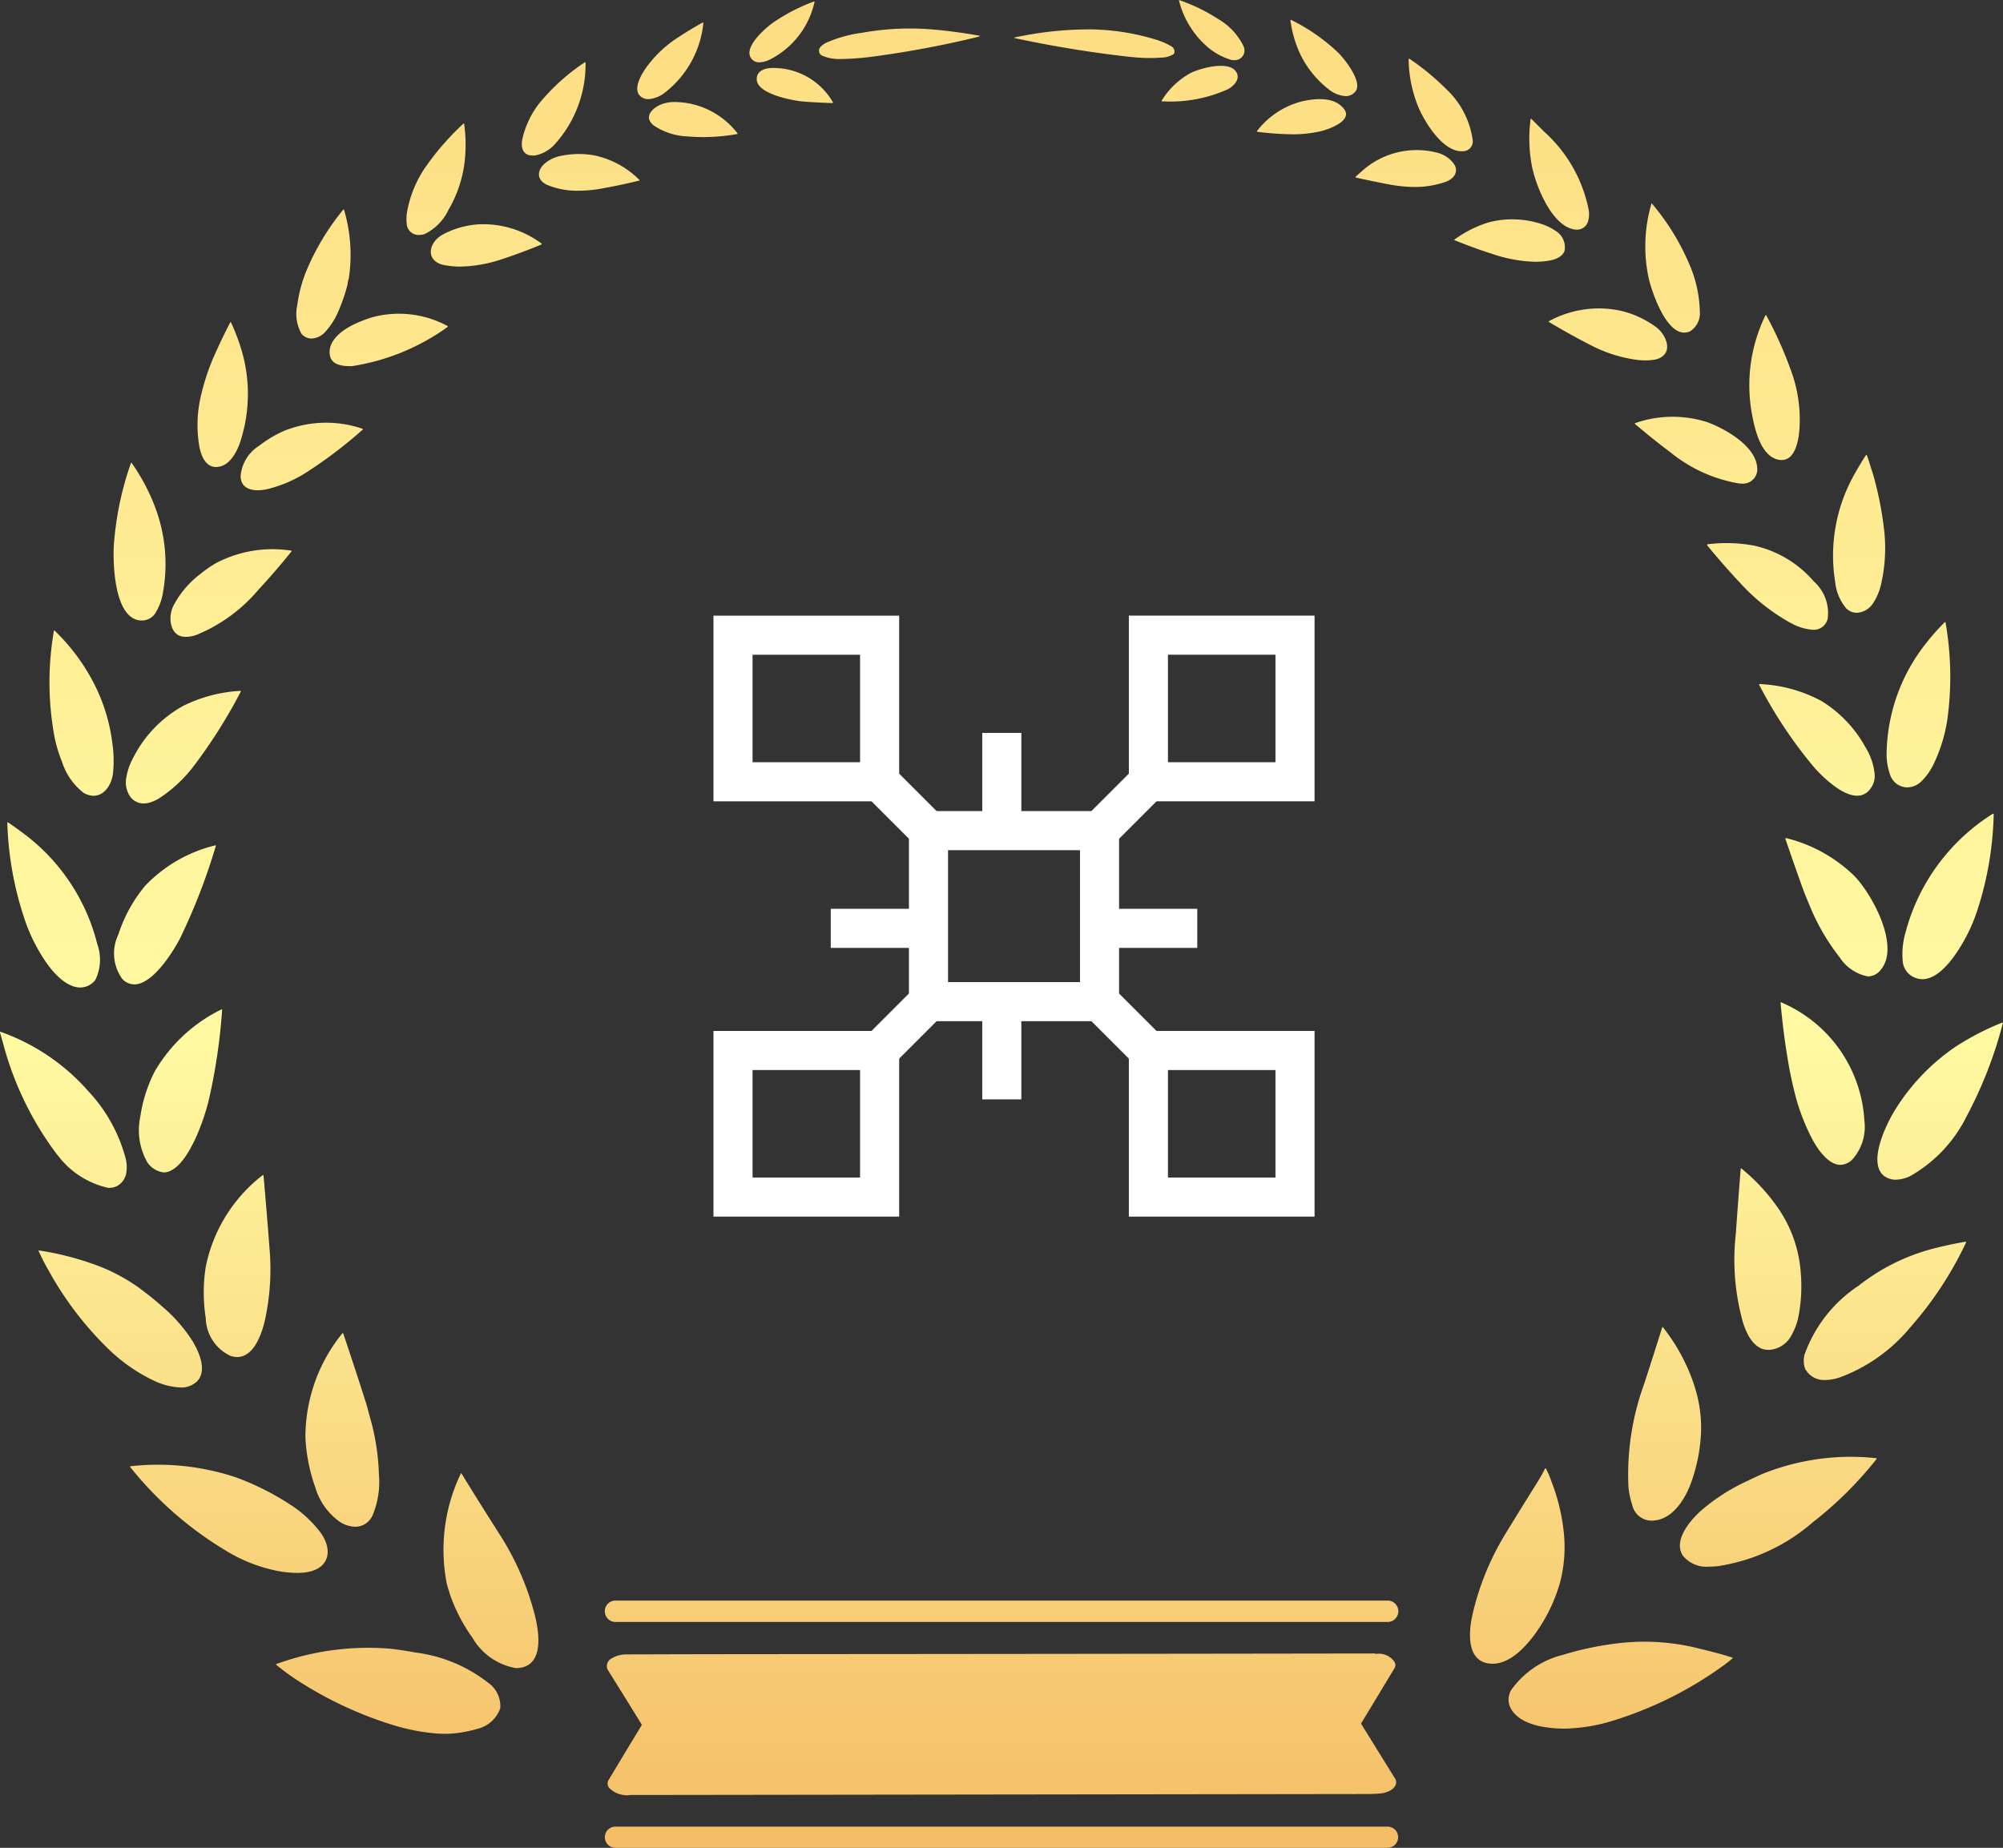 <svg xmlns="http://www.w3.org/2000/svg" xmlns:xlink="http://www.w3.org/1999/xlink" width="81.974" height="75.638" viewBox="0 0 81.974 75.638">
  <rect x="0" y="0" width="81.974" height="75.638" fill="#333333" stroke="none"/>
  <defs>
    <linearGradient id="linear-gradient" x1="0.5" x2="0.5" y2="1" gradientUnits="objectBoundingBox">
      <stop offset="0" stop-color="#fddc82"/>
      <stop offset="0.557" stop-color="#fffaa2"/>
      <stop offset="1" stop-color="#f4bc65"/>
    </linearGradient>
  </defs>
  <g id="Group_59790" data-name="Group 59790" transform="translate(-1210.002 -886)">
    <g id="Screenshot_2024-01-11_at_2.13.58_PM" data-name="Screenshot 2024-01-11 at 2.13.58 PM" transform="translate(1069.678 826.17)">
      <path id="Union_3" data-name="Union 3" d="M25.187,75.638a.433.433,0,1,1,0-.867h31.6a.433.433,0,0,1,0,.867Zm-.261-2.458a.28.28,0,0,1-.014-.326q.618-1.033,1.339-2.219a.056.056,0,0,0,0-.062q-.7-1.134-1.382-2.228a.351.351,0,0,1,.161-.459,1.148,1.148,0,0,1,.634-.165q2.747-.009,5.434-.011,12.347-.008,25.16-.027a.053.053,0,0,1,.026.006.073.073,0,0,0,.043.01.771.771,0,0,1,.738.321.25.25,0,0,1,0,.273q-.7,1.164-1.349,2.233a.048.048,0,0,0,0,.051q.67,1.088,1.381,2.23a.269.269,0,0,1,.041.146c0,.284-.382.433-.615.457a5.315,5.315,0,0,1-.535.026l-30.029.04H25.8A1.017,1.017,0,0,1,24.926,73.18Zm-7.291-2.244a8.251,8.251,0,0,1-1.435-.289,15.647,15.647,0,0,1-4.041-1.873,9.409,9.409,0,0,1-.861-.634.013.013,0,0,1,0-.013.012.012,0,0,1,.009-.01,10.976,10.976,0,0,1,4.69-.627q.514.063,1.016.155a6.04,6.04,0,0,1,2.965,1.236,1.154,1.154,0,0,1,.493,1.049,1.308,1.308,0,0,1-.914.833,5.391,5.391,0,0,1-.761.166,4.273,4.273,0,0,1-.6.042A4.635,4.635,0,0,1,17.635,70.936Zm45.575-.242a2.955,2.955,0,0,1-.755-.216c-.492-.223-.911-.708-.622-1.28a3.674,3.674,0,0,1,2.111-1.453,12.881,12.881,0,0,1,2.455-.5,9.14,9.14,0,0,1,3.179.246c.443.109.887.219,1.317.361.023.007.025.019.006.035-.117.1-.237.194-.359.283a15.466,15.466,0,0,1-4.416,2.228,7.138,7.138,0,0,1-2.131.362A5.046,5.046,0,0,1,63.21,70.694ZM19.337,67.04a6.845,6.845,0,0,1-.941-1.829c-.007-.022,0-.036-.012-.061a2.554,2.554,0,0,1-.1-.327,7.216,7.216,0,0,1,.582-4.519.007.007,0,0,1,.006,0,.009.009,0,0,1,.008,0q.729,1.191,1.569,2.506a11.344,11.344,0,0,1,1.42,3.23c.165.626.428,2-.5,2.214a1.153,1.153,0,0,1-.254.028A2.551,2.551,0,0,1,19.337,67.04Zm41.423,1.013c-.742-.238-.642-1.325-.5-1.949a11.038,11.038,0,0,1,1.347-3.312q.578-.95,1.3-2.1.167-.266.327-.582a.019.019,0,0,1,.016-.01.018.018,0,0,1,.016.01,3.653,3.653,0,0,1,.219.511,7.941,7.941,0,0,1,.491,1.914,5.77,5.77,0,0,1-.117,2.194,6.637,6.637,0,0,1-.806,1.814c-.386.612-1.13,1.559-1.962,1.559A1.086,1.086,0,0,1,60.759,68.054Zm-35.57-1.66a.438.438,0,1,1,0-.876h31.6a.438.438,0,0,1,0,.876ZM11.207,64.272a6.492,6.492,0,0,1-2-.82,14.691,14.691,0,0,1-3.879-3.4.022.022,0,0,1,0-.021.021.021,0,0,1,.017-.013,10.118,10.118,0,0,1,4.318.458,10.929,10.929,0,0,1,2.354,1.205,4.814,4.814,0,0,1,1.061,1c.541.694.462,1.519-.535,1.676a2.531,2.531,0,0,1-.391.029A4.646,4.646,0,0,1,11.207,64.272Zm57.67-.586c-.429-.64.335-1.5.779-1.883a7.981,7.981,0,0,1,1.713-1.116c.239-.113.477-.226.716-.336a9.681,9.681,0,0,1,4.7-.662.021.021,0,0,1,.014.034,15.294,15.294,0,0,1-2.61,2.59,7.648,7.648,0,0,1-3.914,1.8c-.1.009-.2.015-.305.015A1.257,1.257,0,0,1,68.877,63.686ZM13.922,62.305A2.63,2.63,0,0,1,12.9,60.873a6.988,6.988,0,0,1-.4-2.032,6.727,6.727,0,0,1,1.5-4.25c.023-.031.041-.028.052.008q.474,1.405.93,2.835c.062.2.107.4.165.6a9.456,9.456,0,0,1,.361,2.331,3.525,3.525,0,0,1-.261,1.666.778.778,0,0,1-.715.465A1.239,1.239,0,0,1,13.922,62.305Zm52.882-.7a2.964,2.964,0,0,1-.159-.751,10.808,10.808,0,0,1,.632-4.173q.393-1.207.752-2.351a.014.014,0,0,1,.011-.01.013.013,0,0,1,.014.005,7.783,7.783,0,0,1,1.183,2.093q.059.159.113.329a5.491,5.491,0,0,1,.264,1.936,6.99,6.99,0,0,1-.385,1.955c-.217.625-.677,1.428-1.389,1.58a1.18,1.18,0,0,1-.248.028A.816.816,0,0,1,66.8,61.606Zm-60.6-5.134a7,7,0,0,1-1.822-1.305,13.7,13.7,0,0,1-2.4-3.174,8.552,8.552,0,0,1-.4-.781c-.009-.021,0-.029.02-.025a11.99,11.99,0,0,1,2.147.533,7.458,7.458,0,0,1,1.862.94,12.808,12.808,0,0,1,1.062.851A6.235,6.235,0,0,1,7.882,54.9c.275.452.6,1.216.184,1.642a.927.927,0,0,1-.688.253A2.892,2.892,0,0,1,6.207,56.471Zm67.69-.4a.931.931,0,0,1-.062-.514c0-.032.009-.063.015-.094a5.648,5.648,0,0,1,2.21-2.829,8.318,8.318,0,0,1,3.279-1.577q.522-.13,1.1-.229a.023.023,0,0,1,.025.034,14.7,14.7,0,0,1-2.3,3.492,6.786,6.786,0,0,1-2.9,2.041,2.015,2.015,0,0,1-.547.094h-.033A.871.871,0,0,1,73.9,56.069Zm-64.442-.56a1.759,1.759,0,0,1-1.032-1.56,6.742,6.742,0,0,1,0-2.092,6.308,6.308,0,0,1,2.317-3.745c.029-.023.045-.017.049.02q.13,1.462.247,3.009a9.749,9.749,0,0,1-.188,2.884c-.126.558-.446,1.522-1.144,1.522A.868.868,0,0,1,9.455,55.509Zm61.907-1.285a9.5,9.5,0,0,1-.321-3.71q.093-1.316.2-2.656,0-.051.043-.019A7.823,7.823,0,0,1,72.661,49.3,5.315,5.315,0,0,1,73.7,52.139a6.5,6.5,0,0,1-.1,1.768,2.523,2.523,0,0,1-.257.7,1.114,1.114,0,0,1-.918.647l-.057,0C71.828,55.258,71.52,54.691,71.363,54.224Zm-69-6.935A13.083,13.083,0,0,1,.11,42.646c-.039-.129-.074-.251-.106-.368-.011-.038,0-.049.039-.036a8.6,8.6,0,0,1,3.57,2.423,6.416,6.416,0,0,1,1.536,2.783,1.477,1.477,0,0,1,.026.515.751.751,0,0,1-.387.587.8.8,0,0,1-.349.075A3.53,3.53,0,0,1,2.363,47.29Zm74.779.869c-.775-.543.128-2.3.5-2.856a8.584,8.584,0,0,1,2.448-2.493,11.041,11.041,0,0,1,1.849-.95.024.024,0,0,1,.025,0,.026.026,0,0,1,.006.025,17.185,17.185,0,0,1-1.468,3.784,5.743,5.743,0,0,1-2.3,2.459,1.39,1.39,0,0,1-.611.16A.775.775,0,0,1,77.143,48.159ZM6.031,47.58a2.658,2.658,0,0,1-.291-1.858,5.948,5.948,0,0,1,.59-1.861,6.429,6.429,0,0,1,2.732-2.542.02.02,0,0,1,.02,0,.023.023,0,0,1,.009.018,23.971,23.971,0,0,1-.544,3.681c-.17.739-.877,2.892-1.807,2.974l-.039,0A.946.946,0,0,1,6.031,47.58Zm68.093-1.036a8.635,8.635,0,0,1-.611-1.565,16.458,16.458,0,0,1-.348-1.615q-.186-1.107-.293-2.312c0-.024.007-.031.029-.02a5.605,5.605,0,0,1,3.4,4.841,2,2,0,0,1-.465,1.557.714.714,0,0,1-.514.252C74.794,47.683,74.33,46.956,74.124,46.544Zm-71.1-6.162c-.735-.238-1.315-1.2-1.648-1.86a7.086,7.086,0,0,1-.4-.988A13.593,13.593,0,0,1,.3,33.684a.022.022,0,0,1,.011-.019.021.021,0,0,1,.022,0q.273.188.56.4a8.1,8.1,0,0,1,3.091,4.59A1.886,1.886,0,0,1,3.908,40.1a.766.766,0,0,1-.637.321A.786.786,0,0,1,3.029,40.382ZM5,40.066a1.784,1.784,0,0,1-.157-1.812,6.028,6.028,0,0,1,1.084-1.98,5.853,5.853,0,0,1,2.88-1.669c.024-.006.032,0,.025.026a25.128,25.128,0,0,1-1.469,3.792c-.261.5-1.1,1.872-1.867,1.872A.679.679,0,0,1,5,40.066Zm73.386-.041a.788.788,0,0,1-.517-.7,3.139,3.139,0,0,1,.114-1.148,8.2,8.2,0,0,1,3.575-4.866.02.02,0,0,1,.023,0,.021.021,0,0,1,.012.02,13.594,13.594,0,0,1-.663,3.911,6.936,6.936,0,0,1-.886,1.8c-.281.412-.8,1.041-1.374,1.041A.771.771,0,0,1,78.386,40.025Zm-3.068-.8a8.833,8.833,0,0,1-1.28-2.213q-.2-.466-.323-.822-.319-.892-.645-1.849a.027.027,0,0,1,.032-.034,6.084,6.084,0,0,1,2.777,1.537c.749.764,1.905,2.91,1.086,3.861a.671.671,0,0,1-.52.264A1.776,1.776,0,0,1,75.318,39.229ZM5.256,32.485a1.023,1.023,0,0,1-.083-.669,2.437,2.437,0,0,1,.258-.756A5.009,5.009,0,0,1,7.5,28.893a5.983,5.983,0,0,1,2.341-.614.017.017,0,0,1,.016.008.017.017,0,0,1,0,.017,21.207,21.207,0,0,1-1.99,3.134A5.691,5.691,0,0,1,6.53,32.667a1.646,1.646,0,0,1-.329.16.963.963,0,0,1-.326.062A.682.682,0,0,1,5.256,32.485Zm-1.838-.033a2.621,2.621,0,0,1-.882-1.274,5.582,5.582,0,0,1-.324-1.115,12.319,12.319,0,0,1-.006-4.242.015.015,0,0,1,.009-.012.016.016,0,0,1,.015,0,8.175,8.175,0,0,1,1.761,2.467A7.355,7.355,0,0,1,4.6,30.44a4.831,4.831,0,0,1,.023,1.224c-.06.471-.359.91-.793.91A.829.829,0,0,1,3.418,32.451Zm70.862-1A18.442,18.442,0,0,1,72,28.041c-.016-.029-.007-.042.025-.04a5.882,5.882,0,0,1,2.509.688,5.088,5.088,0,0,1,1.815,1.905,2.568,2.568,0,0,1,.373,1.1.865.865,0,0,1-.221.648.63.63,0,0,1-.5.229C75.381,32.57,74.6,31.805,74.28,31.451Zm3.065.234a2.478,2.478,0,0,1-.134-.878,7.419,7.419,0,0,1,1.649-4.52,8.741,8.741,0,0,1,.725-.813c.021-.021.033-.016.039.013a12.859,12.859,0,0,1,.1,3.752,6.361,6.361,0,0,1-.591,2.039,2.453,2.453,0,0,1-.495.7.846.846,0,0,1-.584.251A.748.748,0,0,1,77.345,31.685Zm-70.361-6.5a1.189,1.189,0,0,1,.111-.387A3.909,3.909,0,0,1,8.206,23.49a5.082,5.082,0,0,1,.644-.445,4.97,4.97,0,0,1,3.056-.506c.031,0,.037.017.017.041q-.678.84-1.352,1.566A6.559,6.559,0,0,1,8.012,26a1.519,1.519,0,0,1-.337.068q-.04,0-.078,0C7.113,26.077,6.937,25.617,6.984,25.183Zm66.286.307a8.078,8.078,0,0,1-2.057-1.635q-.672-.715-1.347-1.537a.025.025,0,0,1,0-.026.023.023,0,0,1,.021-.016,6.154,6.154,0,0,1,1.924.061A4.509,4.509,0,0,1,74.232,23.8a1.735,1.735,0,0,1,.569,1.517.584.584,0,0,1-.61.462A2.177,2.177,0,0,1,73.27,25.49ZM4.665,22.237a12.952,12.952,0,0,1,.692-3.279c.009-.024.021-.026.036,0a8.02,8.02,0,0,1,1,1.927,6.553,6.553,0,0,1,.3,3.23c0,.009,0,.018-.005.027s-.007.034-.01.052a2.229,2.229,0,0,1-.292.855.652.652,0,0,1-.581.35C4.651,25.4,4.608,22.964,4.665,22.237ZM75.555,24.9a2,2,0,0,1-.451-1.087,6.774,6.774,0,0,1,.824-4.46q.194-.346.427-.708c.02-.031.036-.029.049,0,.081.2.138.422.207.632.028.083.054.167.078.255a14.01,14.01,0,0,1,.416,2.13,6.563,6.563,0,0,1-.126,2.274,2.327,2.327,0,0,1-.323.758.836.836,0,0,1-.665.389A.61.61,0,0,1,75.555,24.9ZM9.847,19.5a1.614,1.614,0,0,1,.749-1.246,4.835,4.835,0,0,1,1.028-.616,4.6,4.6,0,0,1,3.212-.087.022.022,0,0,1,.014.016.019.019,0,0,1-.007.02,18.646,18.646,0,0,1-2.382,1.8,5.326,5.326,0,0,1-1.514.633,1.827,1.827,0,0,1-.405.049C10.2,20.065,9.862,19.941,9.847,19.5Zm61.313.289A6.05,6.05,0,0,1,68.345,18.5q-.694-.517-1.437-1.151a.016.016,0,0,1-.005-.015.018.018,0,0,1,.011-.012,4.658,4.658,0,0,1,2.979-.034c.755.283,2.105,1.046,2.02,2.006a.589.589,0,0,1-.651.5A.944.944,0,0,1,71.159,19.789ZM8.149,18.221A5.173,5.173,0,0,1,8.2,16.305a9.25,9.25,0,0,1,.619-1.86q.286-.636.6-1.243a.022.022,0,0,1,.019-.011.02.02,0,0,1,.018.012,8.241,8.241,0,0,1,.477,1.3,6.3,6.3,0,0,1-.066,3.473c-.125.436-.4.99-.832,1.112a.718.718,0,0,1-.194.028C8.4,19.118,8.216,18.627,8.149,18.221Zm64.741.61c-.8-.055-1.061-1.208-1.179-1.822a6.527,6.527,0,0,1,.541-4.1.018.018,0,0,1,.016-.011.017.017,0,0,1,.016.01,15.67,15.67,0,0,1,1.1,2.512,5.806,5.806,0,0,1,.259,2.146c-.026.411-.161,1.262-.715,1.262ZM13.505,14.564c-.126-.625.534-1.076,1.01-1.3a5.7,5.7,0,0,1,.707-.274,4.193,4.193,0,0,1,3.091.353.021.021,0,0,1,.014.02.026.026,0,0,1-.013.023,9.026,9.026,0,0,1-3.9,1.6l-.1,0C14,14.992,13.577,14.925,13.505,14.564Zm53.405.155a5.769,5.769,0,0,1-1.777-.574q-.857-.437-1.737-.963c-.022-.013-.022-.025,0-.037a4.252,4.252,0,0,1,2.917-.428,3.943,3.943,0,0,1,1.442.658,1.17,1.17,0,0,1,.444.617c.126.428-.146.69-.54.74a2.6,2.6,0,0,1-.326.02A2.785,2.785,0,0,1,66.91,14.719ZM12.334,13.656a1.668,1.668,0,0,1-.169-1.16,5.713,5.713,0,0,1,.439-1.562,10.06,10.06,0,0,1,1.445-2.354c.014-.017.024-.015.031.006a6.494,6.494,0,0,1,.2,2.778.571.571,0,0,1-.029.109,1.485,1.485,0,0,0-.029.177,6.976,6.976,0,0,1-.359,1.056,2.951,2.951,0,0,1-.558.885.793.793,0,0,1-.552.266A.533.533,0,0,1,12.334,13.656Zm55.155-2.2a6.192,6.192,0,0,1,.1-3.128c0-.01.007-.011.014,0a9.737,9.737,0,0,1,1.521,2.457,5.15,5.15,0,0,1,.442,1.95.881.881,0,0,1-.391.823.59.59,0,0,1-.248.057C68.158,13.609,67.615,11.953,67.488,11.453Zm-49.288-.6c-.791-.148-.686-.888-.126-1.229l.078-.045a3.614,3.614,0,0,1,1.448-.4,4,4,0,0,1,2.547.776c.032.021.031.039,0,.054q-.755.315-1.552.579a5.712,5.712,0,0,1-1.763.322A3.431,3.431,0,0,1,18.2,10.854ZM61.093,10.4q-.778-.247-1.562-.567c-.022-.009-.023-.02,0-.033a4.768,4.768,0,0,1,1.4-.7,3.831,3.831,0,0,1,2.158.07,2.132,2.132,0,0,1,.571.279.78.78,0,0,1,.369.822c-.085.25-.4.36-.643.4a3.436,3.436,0,0,1-.553.044A5.809,5.809,0,0,1,61.093,10.4ZM16.646,9.175a1.811,1.811,0,0,1,.026-.568,4.675,4.675,0,0,1,.76-1.793A10.9,10.9,0,0,1,18.97,5.057a.015.015,0,0,1,.016,0,.015.015,0,0,1,.01.012,6.2,6.2,0,0,1,.011,1.624A5.143,5.143,0,0,1,18.35,8.6a2.1,2.1,0,0,1-.961.976.724.724,0,0,1-.238.042A.484.484,0,0,1,16.646,9.175Zm47.785.217c-.94-.153-1.578-1.808-1.733-2.575a6.026,6.026,0,0,1-.059-1.924c0-.036.019-.041.045-.015l.515.516a5.81,5.81,0,0,1,1.823,3.219,1.039,1.039,0,0,1-.04.479.469.469,0,0,1-.46.308A.556.556,0,0,1,64.431,9.392ZM22.4,7.571c-.491-.22-.407-.656-.049-.924a1.482,1.482,0,0,1,.5-.243,3.563,3.563,0,0,1,1.479-.042,3.681,3.681,0,0,1,1.841,1.006.013.013,0,0,1,0,.014.014.014,0,0,1-.009.01q-.753.185-1.538.326a5.444,5.444,0,0,1-.953.089A3.165,3.165,0,0,1,22.4,7.571Zm34.4-.031q-.663-.127-1.305-.27a.025.025,0,0,1-.018-.017.024.024,0,0,1,.007-.023c.076-.069.15-.137.226-.2a3.349,3.349,0,0,1,3.112-.779,1.207,1.207,0,0,1,.6.36c.326.339.135.69-.257.832a3.781,3.781,0,0,1-1.29.21A5.751,5.751,0,0,1,56.806,7.54ZM21.386,5.655A3.683,3.683,0,0,1,22.1,4.193,8.475,8.475,0,0,1,23.933,2.55a.019.019,0,0,1,.021,0,.019.019,0,0,1,.011.018,4.878,4.878,0,0,1-1.2,3.269,1.492,1.492,0,0,1-.878.529.826.826,0,0,1-.089,0C21.383,6.37,21.3,6.012,21.386,5.655Zm36.7-1.181a5.3,5.3,0,0,1-.437-2.043.024.024,0,0,1,.013-.023.023.023,0,0,1,.025,0,10.137,10.137,0,0,1,1.5,1.238,3.522,3.522,0,0,1,1.084,2.084.4.4,0,0,1-.337.454.788.788,0,0,1-.112.008C59.062,6.193,58.369,5.089,58.086,4.474ZM28.143,5.584a2.67,2.67,0,0,1-1.384-.445c-.466-.364-.022-.748.332-.877a1.483,1.483,0,0,1,.506-.087,3.283,3.283,0,0,1,2.583,1.28c.015.018.012.029-.012.033a8.093,8.093,0,0,1-1.391.123Q28.457,5.611,28.143,5.584Zm23.315-.189a.019.019,0,0,1-.014-.012.019.019,0,0,1,0-.018A3.358,3.358,0,0,1,53.3,4.145c.554-.12,1.334-.194,1.715.33.352.485-.688.835-.979.9a4.953,4.953,0,0,1-1.142.122A12.45,12.45,0,0,1,51.458,5.395ZM32.906,4.159c-.464-.034-1.923-.312-1.936-.907-.009-.406.418-.482.737-.47a2.814,2.814,0,0,1,2.379,1.4.025.025,0,0,1,0,.025.024.024,0,0,1-.022.013Q33.471,4.2,32.906,4.159Zm14.66-.008a.026.026,0,0,1-.021-.013.025.025,0,0,1,0-.025,3.2,3.2,0,0,1,1.189-1.128c.383-.187,1.463-.491,1.813-.1.265.3-.021.62-.292.765a5.7,5.7,0,0,1-2.634.5ZM26.294,4c-.484-.273-.03-.991.212-1.316a4.776,4.776,0,0,1,1.206-1.127q.509-.338,1.035-.628c.029-.016.041-.008.038.025a4.124,4.124,0,0,1-1.567,2.831,1.22,1.22,0,0,1-.681.273A.492.492,0,0,1,26.294,4Zm28.067-.357a4.037,4.037,0,0,1-1.2-1.541A4.84,4.84,0,0,1,52.813.851c-.005-.037.008-.047.041-.029A7.768,7.768,0,0,1,54.8,2.189c.253.266.984,1.18.668,1.559a.5.5,0,0,1-.4.187A1.23,1.23,0,0,1,54.361,3.643ZM30.834,2.48c-.565-.428.494-1.341.819-1.563A7.523,7.523,0,0,1,33.3.066c.03-.011.041,0,.032.03a3.487,3.487,0,0,1-1.808,2.333,1.084,1.084,0,0,1-.452.123A.4.4,0,0,1,30.834,2.48Zm19.524-.036A2.708,2.708,0,0,1,49.3,1.815a3.675,3.675,0,0,1-1.05-1.8.01.01,0,0,1,0-.011.01.01,0,0,1,.011,0A7.3,7.3,0,0,1,49.889.8,2.586,2.586,0,0,1,50.9,1.908a.4.4,0,0,1-.4.555A.567.567,0,0,1,50.358,2.444ZM33.632,2.272A.229.229,0,0,1,33.6,1.9a.806.806,0,0,1,.213-.15,5.387,5.387,0,0,1,1.476-.41,11.008,11.008,0,0,1,2.787-.141q.945.074,2,.262c.039.006.04.017,0,.031s-.045.015-.068.022a41.242,41.242,0,0,1-4.339.81q-.406.054-.872.079c-.116.007-.243.012-.37.012A1.769,1.769,0,0,1,33.632,2.272Zm12.56.05a47.21,47.21,0,0,1-4.66-.762c-.038-.008-.038-.017,0-.026.077-.019.156-.035.236-.05a14.367,14.367,0,0,1,2.973-.28,9.64,9.64,0,0,1,2.427.376,3.273,3.273,0,0,1,.744.3.258.258,0,0,1,.152.27.11.11,0,0,1-.043.071.963.963,0,0,1-.49.136q-.247.018-.5.018A7.64,7.64,0,0,1,46.193,2.322Z" transform="translate(140.324 59.83)" fill="url(#linear-gradient)"/>
    </g>
    <g id="blockchain" transform="translate(1219.809 891.925)">
      <rect id="Rectangle_13324" data-name="Rectangle 13324" width="7" height="7" transform="translate(28.192 28.076)" fill="none" stroke="#fff" stroke-width="1.6"/>
      <line id="Line_49" data-name="Line 49" transform="translate(31.192 32.076)" fill="none" stroke="#fff" stroke-width="1.6"/>
      <rect id="Rectangle_13325" data-name="Rectangle 13325" width="6" height="6" transform="translate(20.192 20.076)" fill="none" stroke="#fff" stroke-width="1.6"/>
      <rect id="Rectangle_13326" data-name="Rectangle 13326" width="6" height="6" transform="translate(37.192 37.076)" fill="none" stroke="#fff" stroke-width="1.6"/>
      <rect id="Rectangle_13327" data-name="Rectangle 13327" width="6" height="6" transform="translate(20.192 43.076) rotate(-90)" fill="none" stroke="#fff" stroke-width="1.6"/>
      <rect id="Rectangle_13328" data-name="Rectangle 13328" width="6" height="6" transform="translate(37.192 26.076) rotate(-90)" fill="none" stroke="#fff" stroke-width="1.6"/>
      <line id="Line_50" data-name="Line 50" y1="4" transform="translate(31.192 35.076)" fill="none" stroke="#fff" stroke-width="1.6"/>
      <line id="Line_51" data-name="Line 51" y1="4" transform="translate(31.192 24.076)" fill="none" stroke="#fff" stroke-width="1.6"/>
      <line id="Line_52" data-name="Line 52" x1="4" transform="translate(35.192 32.076)" fill="none" stroke="#fff" stroke-width="1.6"/>
      <line id="Line_53" data-name="Line 53" x1="4" transform="translate(24.192 32.076)" fill="none" stroke="#fff" stroke-width="1.6"/>
      <line id="Line_54" data-name="Line 54" x2="2" y2="2" transform="translate(26.192 26.076)" fill="none" stroke="#fff" stroke-width="1.6"/>
      <line id="Line_55" data-name="Line 55" x1="2" y2="2" transform="translate(35.192 26.076)" fill="none" stroke="#fff" stroke-width="1.6"/>
      <line id="Line_56" data-name="Line 56" y1="2" x2="2" transform="translate(26.192 35.076)" fill="none" stroke="#fff" stroke-width="1.6"/>
      <line id="Line_57" data-name="Line 57" x1="2" y1="2" transform="translate(35.192 35.076)" fill="none" stroke="#fff" stroke-width="1.6"/>
    </g>
  </g>
</svg>

